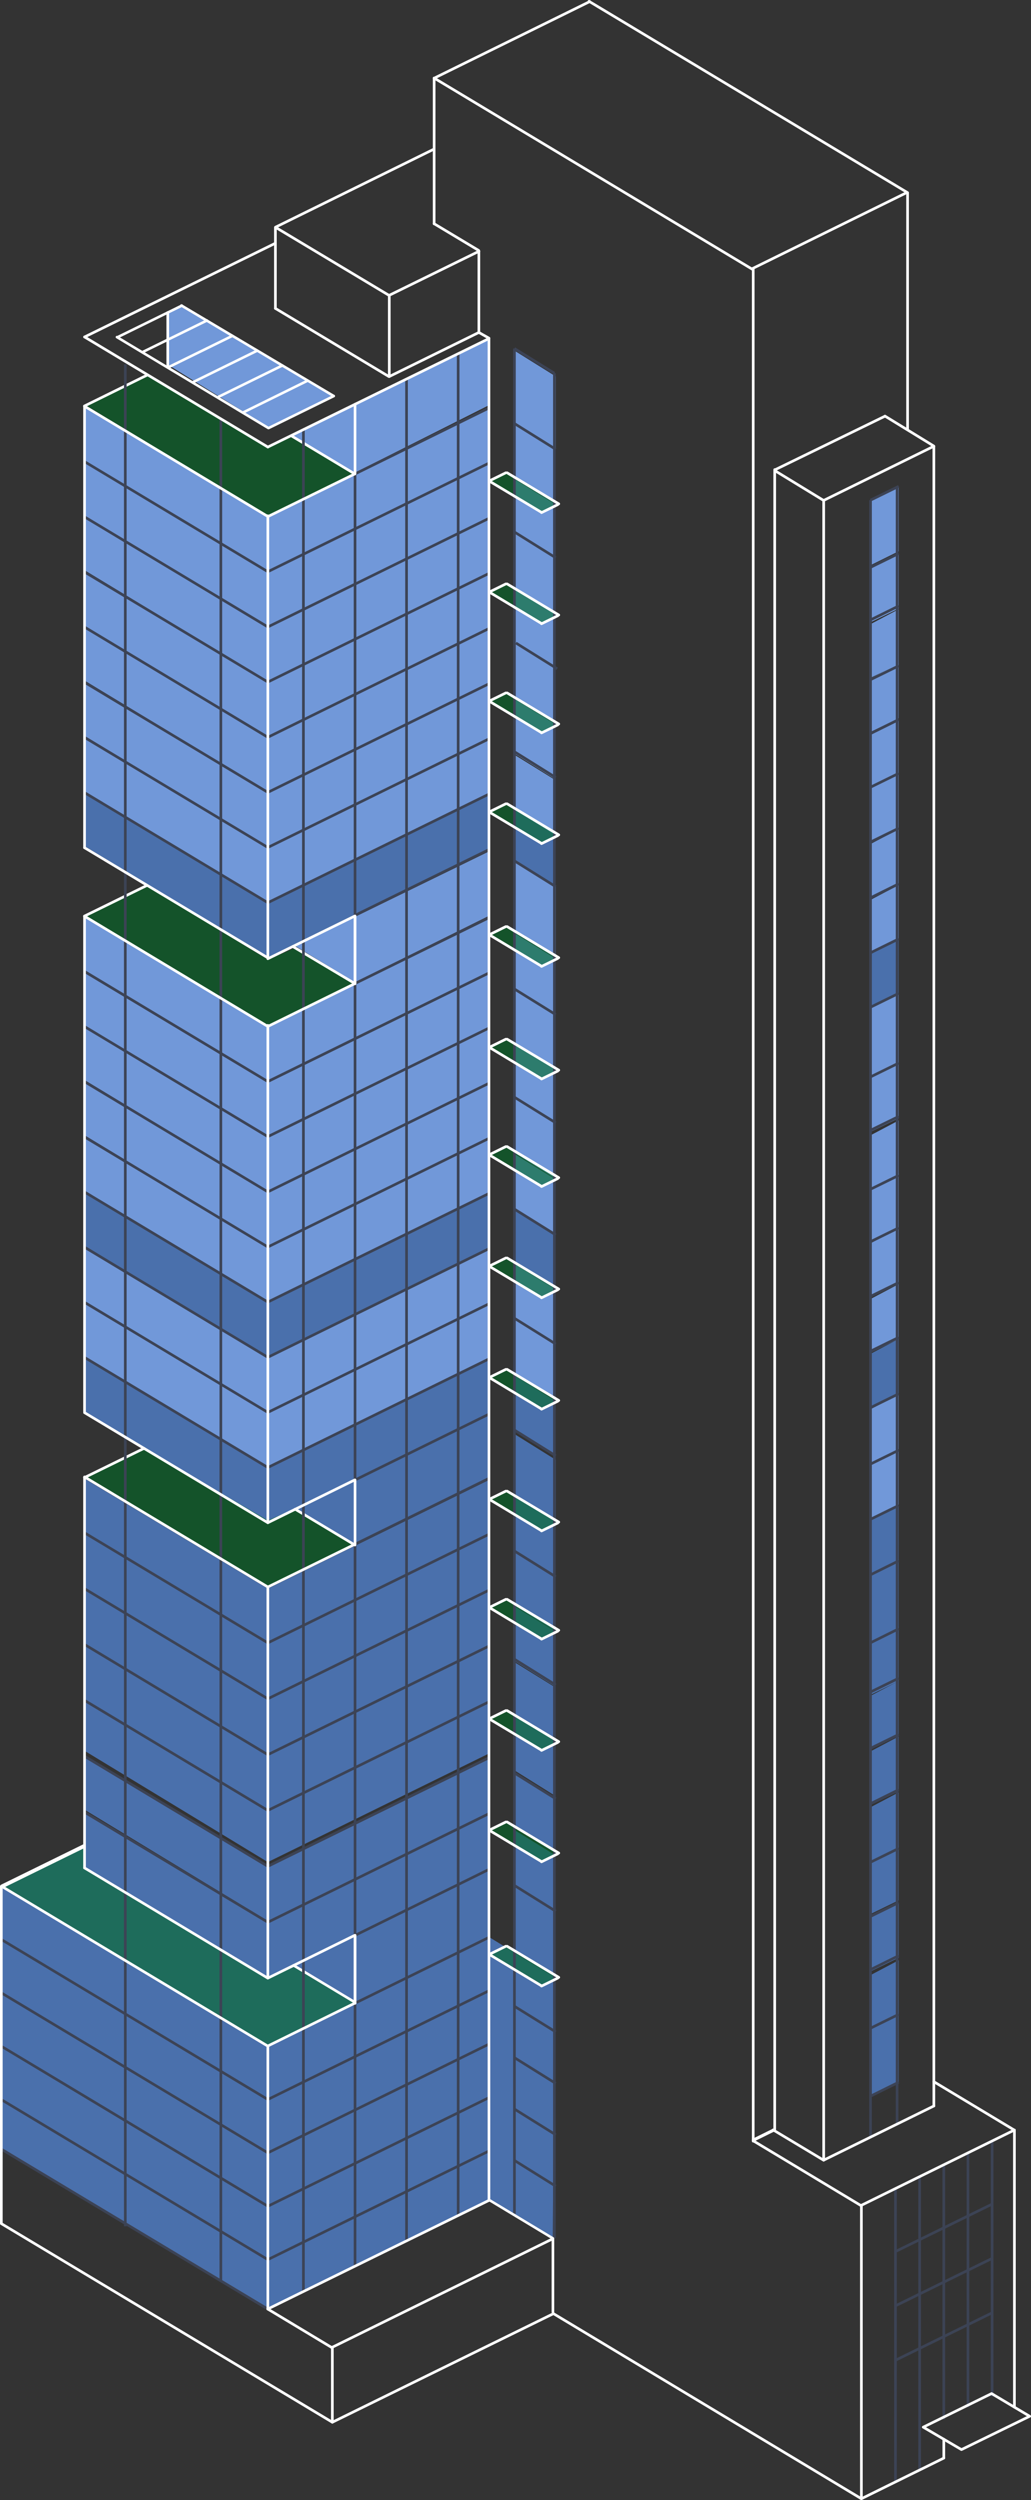 <?xml version="1.0" encoding="utf-8"?>
<!-- Generator: Adobe Illustrator 23.0.6, SVG Export Plug-In . SVG Version: 6.00 Build 0)  -->
<svg version="1.1" id="Axon" xmlns="http://www.w3.org/2000/svg" xmlns:xlink="http://www.w3.org/1999/xlink" x="0px" y="0px"
	 viewBox="0 0 776.8 1883" style="enable-background:new 0 0 776.8 1883;" xml:space="preserve">
<rect x="0" y="0" width="776.8" height="1883" fill="#333333" stroke="none"/>
<style type="text/css">
	.st0{display:none;}
	.st1{display:inline;fill:#FFF;enable-background:new    ;}
	.st2{display:inline;opacity:0.3;}
	.st3{fill:#7198D9;}
	.st4{display:inline;}
	.st5{opacity:1;fill:#4A70AC;enable-background:new    ;}
	.st6{opacity:0.6;fill:#006A26;enable-background:new    ;}
	.st7{fill:none;stroke:#3C4355;stroke-width:2;}
	.st8{fill:none;stroke:#FFFFFF;stroke-width:2;stroke-linecap:round;stroke-linejoin:round;}
	.st9{fill:none;stroke:#FFFFFF;stroke-width:1.9;stroke-linecap:round;stroke-linejoin:round;}
	.st10{fill:none;stroke:#FFFFFF;stroke-width:1.955;stroke-linecap:round;stroke-linejoin:round;}
	.st11{fill:none;stroke:#FFFFFF;stroke-width:1.927;stroke-linecap:round;stroke-linejoin:round;}
	.st12{fill:none;stroke:#FFFFFF;stroke-width:2.347;stroke-linecap:round;stroke-linejoin:round;}
	.st13{fill:none;stroke:#FFFFFF;stroke-width:2.109;stroke-linecap:round;stroke-linejoin:round;}
	.st14{fill:none;stroke:#FFFFFF;stroke-width:2.879;stroke-linecap:round;stroke-linejoin:round;}
	.st15{fill:#7198D9;enable-background:new;}
	.st16{fill:magenta;enable-background:new    ;}
	#Lowrise_Highlight, #Midrise_Highlight, #Highrise_Highlight, #Superfloor_Highlight{opacity: 0; cursor: pointer; transition: .25s opacity ease-in-out;}

</style>
<!-- <g id="_6_highlight">
		<path class="st5" d="M677.1,366.6v48.6l-21.2,10.5V377L677.1,366.6z M136.7,229.3l-10.3,5.3v40l75.8,47.1l49.3-24.1L136.7,229.3z
		 M266.9,356.3l101.5-51.1v-51l-149,73.2L266.9,356.3z M387.6,318.9l31.1,19.4v-54.8l-31.1-19.4V318.9z"/>
</g> -->
<g id="_7_highlight">
	<path class="st5" d="M201.8,1488.8l166.6-81.8v51.9l-166.6,81.8L1,1420.9l62.2-30.4l0.5,16.4L201.8,1488.8z M387.6,1470.2
		l30.1,18.8v-51.4l-30.1-18.6V1470.2z M655.9,1528.4v50.3l21.2-10.3v-51.2L655.9,1528.4z"/>
	<polygon class="st5" points="368.4,1458.9 201.8,1540.4 1.5,1420.9 1.5,1619 201.7,1739.1 369.1,1657.3 416.5,1686.2 417.7,1489.1 
			"/>
</g>
<g id="_8_highlight">
	<path class="st5" d="M201.8,1448.1l166.6-81.8v42l-166.6,81.8l-138.2-83.9l0.1-40.9L201.8,1448.1z M387.6,1419.6l30.1,18.8V1397
		l-30.1-18.6V1419.6z M655.9,1487.7v40.4l21.2-10.3v-41.3L655.9,1487.7z"/>
</g>
<g id="_9_highlight">
	<path class="st5" d="M201.8,1404.8l166.6-81.8v42l-166.6,81.8l-138.2-83.9l0.1-40.9L201.8,1404.8z M387.6,1376.4l30.1,18.8v-41.5
		l-30.1-18.6V1376.4z M655.9,1444.4v40.4l21.2-10.3v-41.3L655.9,1444.4z"/>
</g>

<!-- Lowrise -->
<g id="_8_highlight">
	<path class="st5" d="M201.8,1448.1l166.6-81.8v42l-166.6,81.8l-138.2-83.9l0.1-40.9L201.8,1448.1z M387.6,1419.6l30.1,18.8V1397
		l-30.1-18.6V1419.6z M655.9,1487.7v40.4l21.2-10.3v-41.3L655.9,1487.7z"/>
</g>
<g id="_9_highlight">
	<path class="st5" d="M201.8,1404.8l166.6-81.8v42l-166.6,81.8l-138.2-83.9l0.1-40.9L201.8,1404.8z M387.6,1376.4l30.1,18.8v-41.5
		l-30.1-18.6V1376.4z M655.9,1444.4v40.4l21.2-10.3v-41.3L655.9,1444.4z"/>
</g>

<g id="_10_highlight">
	<path class="st5" d="M201.8,1360.5l166.6-81.8v42l-166.6,81.8l-138.2-83.9l0.1-40.9L201.8,1360.7z M387.6,1333.4l30.1,18.8v-41.5
		l-30.1-18.6V1333.1z M655.9,1401.2v40.4l21.2-10.3v-41.3L655.9,1401.3z"/>
</g>

<g id="_11_highlight">
	<path class="st5" d="M201.8,1321.7l166.6-81.8v42l-166.6,81.8l-138.2-83.9l0.1-40.9L201.8,1321.7z M387.6,1293.2l30.1,18.8v-41.5
		l-30.1-18.6V1293.2z M655.9,1361.2v40.4l21.2-10.3V1350L655.9,1361.2z"/>
</g>
<g id="_12_highlight">
	<path class="st5" d="M201.8,1279.5l166.6-81.8v42l-166.6,81.8l-138.2-83.9l0.1-40.9L201.8,1279.5z M387.6,1251.1l30.1,18.8v-41.5
		l-30.1-18.6V1251.1z M655.9,1319.1v40.4l21.2-10.3v-41.3L655.9,1319.1z"/>
</g>
<g id="_13_highlight">
	<path class="st5" d="M201.8,1237.8l166.6-81.8v42l-166.6,81.8l-138.2-83.9l0.1-40.9L201.8,1237.8z M387.6,1209.3l30.1,18.8v-41.5
		l-30.1-18.6V1209.3z M655.9,1277.3v40.4l21.2-10.3v-41.3L655.9,1277.3z"/>
</g>
<g id="_14_highlight">
	<path class="st5" d="M201.8,1196.5l166.6-81.8v42l-166.6,81.8l-138.2-83.9l0.1-40.9L201.8,1196.5z M387.6,1168.1l30.1,18.8v-41.5
		l-30.1-18.6V1168.1z M655.9,1236.1v40.4l21.2-10.3v-41.3L655.9,1236.1z"/>
</g>
<!-- End Lowrise -->

<!-- Midrise -->
	<g id="_16_highlight_1_">
		<path class="st5" d="M201.8,1105.8l166.6-81.8v42l-166.6,81.8l-138.2-83.9l0.1-40.9L201.8,1105.8z M387.6,1077.3l30.1,18.8v-41.5
			l-30.1-18.6V1077.3z M655.9,1145.3v40.4l21.2-10.3v-41.3L655.9,1145.3z"/>
	</g>
	<g id="_17_highlight_1_">
		<path class="st15" d="M201.8,1063.6l166.6-81.8v42l-166.6,81.8l-138.2-83.9l0.1-40.9L201.8,1063.6z M387.6,1035.1l30.1,18.8v-41.5
			l-30.1-18.6V1035.1z M655.9,1103.1v40.4l21.2-10.3v-41.3L655.9,1103.1z"/>
	</g>
	<g id="_18_highlight_1_">
		<path class="st15" d="M201.8,1021.8L368.4,940v42l-166.6,81.8L63.6,979.9l0.1-40.9L201.8,1021.8z M387.6,993.3l30.1,18.8v-41.5
			L387.6,952V993.3z M655.9,1061.4v40.4l21.2-10.3v-41.3L655.9,1061.4z"/>
	</g>
	<g id="_19_highlight_1_">
		<path class="st5" d="M201.8,980.1l166.6-81.8v42l-166.6,81.8L63.6,938.2l0.1-40.9L201.8,980.1z M387.6,951.7l30.1,18.8V929
			l-30.1-18.6V951.7z M655.9,1019.7v40.4l21.2-10.3v-41.3L655.9,1019.7z"/>
	</g> 
	<g id="_20_highlight_2_">
		<path class="st15" d="M201.8,938.9l166.6-81.8v42l-166.6,81.8L63.6,897l0.1-40.9L201.8,938.9z M387.6,910.4l30.1,18.8v-41.5
			l-30.1-18.6V910.4z M655.9,978.4v40.4l21.2-10.3v-41.3L655.9,978.4z"/>
	</g>
	<g id="_21_highlight_2_">
		<path class="st15" d="M201.8,896.9l166.6-81.8v42l-166.6,81.8L63.6,855l0.1-40.9L201.8,896.9z M387.6,868.4l30.1,18.8v-41.5
			l-30.1-18.6V868.4z M655.9,936.4v40.4l21.2-10.3v-41.3L655.9,936.4z"/>
	</g>
	<g id="_22_highlight_2_">
		<path class="st15" d="M201.8,855.3l166.6-81.8v42l-166.6,81.8L63.6,813.4l0.1-40.9L201.8,855.3z M387.6,826.9l30.1,18.8v-41.5
			l-30.1-18.6V826.9z M655.9,894.9v40.4l21.2-10.3v-41.3L655.9,894.9z"/>
	</g>
	<g id="_23_highlight_2_">
		<path class="st15" d="M201.8,815.6l166.6-81.8v42l-166.6,81.8L63.6,773.7l0.1-40.9L201.8,815.6z M387.6,787.1l30.1,18.8v-41.5
			l-30.1-18.6V787.1z M655.9,855.1v40.4l21.2-10.3v-41.3L655.9,855.1z"/>
	</g>
	<g id="_24_highlight_2_">
		<path class="st15" d="M201.8,772.5l166.6-81.8v42l-166.6,81.8L63.6,730.6l0.1-40.9L201.8,772.5z M387.6,744.1l30.1,18.8v-41.5
			l-30.1-18.6V744.1z M655.9,812.1v40.4l21.2-10.3v-41.3L655.9,812.1z"/>
	</g>
	<!-- <g id="_25_highlight_2_">
		<path class="st1" d="M201.8,721.3l166.6-81.8v51.9l-166.6,81.8l-138.2-84l47.1-22.5L201.8,721.3z M387.6,702.7l30.1,18.8v-51.4
			l-30.1-18.6V702.7z M655.9,760.8v50.3l21.2-10.3v-51.2L655.9,760.8z"/>
	</g> -->

<!-- End Midrise -->

<!-- Highrise -->
<g id="_26_highlight_2_">
		<path class="st5" d="M201.8,679.1l166.6-81.8v42l-166.6,81.8L63.6,637.2l0.1-40.9L201.8,679.1z M387.6,650.7l30.1,18.8V628
			l-30.1-18.6V650.7z M655.9,718.7v40.4l21.2-10.3v-41.3L655.9,718.7z"/>
	</g>
	<g id="_27_highlight_2_">
		<path class="st15" d="M201.8,638.2l166.6-81.8v42l-166.6,81.8L63.6,596.3l0.1-40.9L201.8,638.2z M387.6,609.8l30.1,18.8v-41.5
			l-30.1-18.6V609.8z M655.9,677.8v40.4l21.2-10.3v-41.3L655.9,677.8z"/>
	</g>
	<g id="_28_highlight_2_">
		<path class="st15" d="M201.8,596.1l166.6-81.8v42l-166.6,81.8L63.6,554.2l0.1-40.9L201.8,596.1z M387.6,567.6l30.1,18.8V545
			l-30.1-18.6V567.6z M655.9,635.7v40.4l21.2-10.3v-41.3L655.9,635.7z"/>
	</g>
	<g id="_29_highlight_2_">
		<path class="st15" d="M201.8,554.4l166.6-81.8v42l-166.6,81.8L63.6,512.5l0.1-40.9L201.8,554.4z M387.6,525.9l30.1,18.8v-41.5
			l-30.1-18.6V525.9z M655.9,593.9v40.4l21.2-10.3v-41.3L655.9,593.9z"/>
	</g>
	<g id="_30_highlight_2_">
		<path class="st15" d="M201.8,513.4l166.6-81.8v42l-166.6,81.8L63.6,471.5l0.1-40.9L201.8,513.4z M387.6,485l30.1,18.8v-41.5
			l-30.1-18.6V485z M655.9,553v40.4l21.2-10.3v-41.3L655.9,553z"/>
	</g>
	<g id="_31_highlight_2_">
		<path class="st15" d="M201.8,471.3l166.6-81.8v42l-166.6,81.8L63.6,429.4l0.1-40.9L201.8,471.3z M387.6,442.9l30.1,18.8v-41.5
			l-30.1-18.6V442.9z M655.9,510.9v40.4l21.2-10.3v-41.3L655.9,510.9z"/>
	</g>
	<g id="_32_highlight_2_">
		<path class="st15" d="M201.8,430.6l166.6-81.8v42l-166.6,81.8L63.6,388.7l0.1-40.9L201.8,430.6z M387.6,402.1l30.1,18.8v-41.5
			l-30.1-18.6V402.1z M655.9,470.1v40.4l21.2-10.3v-41.3L655.9,470.1z"/>
	</g>
	<g id="_33_highlight_2_">
		<path class="st15" d="M201.8,388.8L368.4,307v42l-166.6,81.8L63.6,346.9l0.1-40.9L201.8,388.8z M387.6,360.3l30.1,18.8v-41.5
			L387.6,319V360.3z M655.9,428.3v40.4l21.2-10.3v-41.3L655.9,428.3z"/>
	</g>
<!-- End Highrise -->

<!-- Super floors -->
	<path class="st15" d="M677.1,366.6v48.6l-21.2,10.5V377L677.1,366.6z M136.7,229.3l-10.3,5.3v40l75.8,47.1l49.3-24.1L136.7,229.3z
		 M266.9,356.3l101.5-51.1v-51l-149,73.2L266.9,356.3z M387.6,318.9l31.1,19.4v-54.8l-31.1-19.4V318.9z"/>
	<path class="st5" d="M677.1,1174.6v51.7l-21.2,10.5V1185L677.1,1174.6z M267.4,1163.7l101-50.1v-48.5l-146,71.2L267.4,1163.7z
		 M387.6,1125.5l31.1,19.4v-45.4l-31.1-19.4V1125.5z"/>
	<path class="st15" d="M677.1,748.8v52.9l-21.2,10.5v-52.9L677.1,748.8z M267.4,739.9l101-50.1v-48.5l-146,71.2L267.4,739.9z
		 M387.6,702.2l31.1,19.4v-54.2L387.6,648V702.2z"/>

<!-- End Super floors -->


<g id="Superfloor_Highlight">
	<path class="st1" d="M677.1,366.6v48.6l-21.2,10.5V377L677.1,366.6z M136.7,229.3l-10.3,5.3v40l75.8,47.1l49.3-24.1L136.7,229.3z
		 M266.9,356.3l101.5-51.1v-51l-149,73.2L266.9,356.3z M387.6,318.9l31.1,19.4v-54.8l-31.1-19.4V318.9z"/>
	<path class="st1" d="M677.1,1174.6v51.7l-21.2,10.5V1185L677.1,1174.6z M267.4,1163.7l101-50.1v-48.5l-146,71.2L267.4,1163.7z
		 M387.6,1125.5l31.1,19.4v-45.4l-31.1-19.4V1125.5z"/>
	<path class="st1" d="M677.1,748.8v52.9l-21.2,10.5v-52.9L677.1,748.8z M267.4,739.9l101-50.1v-48.5l-146,71.2L267.4,739.9z
		 M387.6,702.2l31.1,19.4v-54.2L387.6,648V702.2z"/>
	<path class="st1" d="M677.1,1516.8v52l-21.2,10.5v-52.1L677.1,1516.8z M267.4,1508.5l101-50.1v-48.5l-146,71.2L267.4,1508.5z
		 M387.6,1464.8l31.1,19.4v-45.4l-31.1-19.4V1464.8z"/>
</g>
<g id="Lowrise_Highlight">
<!-- <g id="_7_highlight">
	<path class="st1" d="M201.8,1488.8l166.6-81.8v51.9l-166.6,81.8L1,1420.9l62.2-30.4l0.5,16.4L201.8,1488.8z M387.6,1470.2
		l30.1,18.8v-51.4l-30.1-18.6V1470.2z M655.9,1528.4v50.3l21.2-10.3v-51.2L655.9,1528.4z"/>
</g> -->
<path class="st1" d="M677.1,1516.8v52l-21.2,10.5v-52.1L677.1,1516.8z M267.4,1508.5l101-50.1v-48.5l-146,71.2L267.4,1508.5z
		 M387.6,1464.8l31.1,19.4v-45.4l-31.1-19.4V1464.8z"/>
<g id="_8_highlight">
	<path class="st1" d="M201.8,1448.1l166.6-81.8v42l-166.6,81.8l-138.2-83.9l0.1-40.9L201.8,1448.1z M387.6,1419.6l30.1,18.8V1397
		l-30.1-18.6V1419.6z M655.9,1487.7v40.4l21.2-10.3v-41.3L655.9,1487.7z"/>
</g>
<g id="_9_highlight">
	<path class="st1" d="M201.8,1404.8l166.6-81.8v42l-166.6,81.8l-138.2-83.9l0.1-40.9L201.8,1404.8z M387.6,1376.4l30.1,18.8v-41.5
		l-30.1-18.6V1376.4z M655.9,1444.4v40.4l21.2-10.3v-41.3L655.9,1444.4z"/>
</g>

<!-- <g id="_10_highlight">
	<path class="st1" d="M201.8,1360.5l166.6-81.8v42l-166.6,81.8l-138.2-83.9l0.1-40.9L201.8,1360.7z M387.6,1333.4l30.1,18.8v-41.5
		l-30.1-18.6V1333.1z M655.9,1401.2v40.4l21.2-10.3v-41.3L655.9,1401.3z"/>
</g>

<g id="_11_highlight">
	<path class="st1" d="M201.8,1321.7l166.6-81.8v42l-166.6,81.8l-138.2-83.9l0.1-40.9L201.8,1321.7z M387.6,1293.2l30.1,18.8v-41.5
		l-30.1-18.6V1293.2z M655.9,1361.2v40.4l21.2-10.3V1350L655.9,1361.2z"/>
</g>
<g id="_12_highlight">
	<path class="st1" d="M201.8,1279.5l166.6-81.8v42l-166.6,81.8l-138.2-83.9l0.1-40.9L201.8,1279.5z M387.6,1251.1l30.1,18.8v-41.5
		l-30.1-18.6V1251.1z M655.9,1319.1v40.4l21.2-10.3v-41.3L655.9,1319.1z"/>
</g>
<g id="_13_highlight">
	<path class="st1" d="M201.8,1237.8l166.6-81.8v42l-166.6,81.8l-138.2-83.9l0.1-40.9L201.8,1237.8z M387.6,1209.3l30.1,18.8v-41.5
		l-30.1-18.6V1209.3z M655.9,1277.3v40.4l21.2-10.3v-41.3L655.9,1277.3z"/>
</g>
<g id="_14_highlight">
	<path class="st1" d="M201.8,1196.5l166.6-81.8v42l-166.6,81.8l-138.2-83.9l0.1-40.9L201.8,1196.5z M387.6,1168.1l30.1,18.8v-41.5
		l-30.1-18.6V1168.1z M655.9,1236.1v40.4l21.2-10.3v-41.3L655.9,1236.1z"/>
</g> -->
	<!-- <g id="_15_highlight_1_">
		<path class="st5" d="M201.8,1146.4l166.6-81.8v51.9l-166.6,81.8l-138.2-83.9l47.1-22.5L201.8,1146.4z M387.6,1127.8l30.1,18.8
			v-51.4l-30.1-18.6V1127.8z M655.9,1186v50.3l21.2-10.3v-51.2L655.9,1186z"/>
	</g>
-->
</g>
<g id="Midrise_Highlight">
	<!-- <g id="_16_highlight_1_">
		<path class="st1" d="M201.8,1105.8l166.6-81.8v42l-166.6,81.8l-138.2-83.9l0.1-40.9L201.8,1105.8z M387.6,1077.3l30.1,18.8v-41.5
			l-30.1-18.6V1077.3z M655.9,1145.3v40.4l21.2-10.3v-41.3L655.9,1145.3z"/>
	</g>
	<g id="_17_highlight_1_">
		<path class="st1" d="M201.8,1063.6l166.6-81.8v42l-166.6,81.8l-138.2-83.9l0.1-40.9L201.8,1063.6z M387.6,1035.1l30.1,18.8v-41.5
			l-30.1-18.6V1035.1z M655.9,1103.1v40.4l21.2-10.3v-41.3L655.9,1103.1z"/>
	</g> -->
	<!-- <g id="_18_highlight_1_">
		<path class="st1" d="M201.8,1021.8L368.4,940v42l-166.6,81.8L63.6,979.9l0.1-40.9L201.8,1021.8z M387.6,993.3l30.1,18.8v-41.5
			L387.6,952V993.3z M655.9,1061.4v40.4l21.2-10.3v-41.3L655.9,1061.4z"/>
	</g>
	<g id="_19_highlight_1_">
		<path class="st1" d="M201.8,980.1l166.6-81.8v42l-166.6,81.8L63.6,938.2l0.1-40.9L201.8,980.1z M387.6,951.7l30.1,18.8V929
			l-30.1-18.6V951.7z M655.9,1019.7v40.4l21.2-10.3v-41.3L655.9,1019.7z"/>
	</g>  -->
	<!-- <path class="st1" d="M677.1,1174.6v51.7l-21.2,10.5V1185L677.1,1174.6z M267.4,1163.7l101-50.1v-48.5l-146,71.2L267.4,1163.7z
		 M387.6,1125.5l31.1,19.4v-45.4l-31.1-19.4V1125.5z"/> -->
	<path class="st1" d="M677.1,748.8v52.9l-21.2,10.5v-52.9L677.1,748.8z M267.4,739.9l101-50.1v-48.5l-146,71.2L267.4,739.9z
		 M387.6,702.2l31.1,19.4v-54.2L387.6,648V702.2z"/>	
		 
	<g id="_20_highlight_2_">
		<path class="st1" d="M201.8,938.9l166.6-81.8v42l-166.6,81.8L63.6,897l0.1-40.9L201.8,938.9z M387.6,910.4l30.1,18.8v-41.5
			l-30.1-18.6V910.4z M655.9,978.4v40.4l21.2-10.3v-41.3L655.9,978.4z"/>
	</g>
	<g id="_21_highlight_2_">
		<path class="st1" d="M201.8,896.9l166.6-81.8v42l-166.6,81.8L63.6,855l0.1-40.9L201.8,896.9z M387.6,868.4l30.1,18.8v-41.5
			l-30.1-18.6V868.4z M655.9,936.4v40.4l21.2-10.3v-41.3L655.9,936.4z"/>
	</g>
	<g id="_22_highlight_2_">
		<path class="st1" d="M201.8,855.3l166.6-81.8v42l-166.6,81.8L63.6,813.4l0.1-40.9L201.8,855.3z M387.6,826.9l30.1,18.8v-41.5
			l-30.1-18.6V826.9z M655.9,894.9v40.4l21.2-10.3v-41.3L655.9,894.9z"/>
	</g>
	<g id="_23_highlight_2_">
		<path class="st1" d="M201.8,815.6l166.6-81.8v42l-166.6,81.8L63.6,773.7l0.1-40.9L201.8,815.6z M387.6,787.1l30.1,18.8v-41.5
			l-30.1-18.6V787.1z M655.9,855.1v40.4l21.2-10.3v-41.3L655.9,855.1z"/>
	</g>
	<g id="_24_highlight_2_">
		<path class="st1" d="M201.8,772.5l166.6-81.8v42l-166.6,81.8L63.6,730.6l0.1-40.9L201.8,772.5z M387.6,744.1l30.1,18.8v-41.5
			l-30.1-18.6V744.1z M655.9,812.1v40.4l21.2-10.3v-41.3L655.9,812.1z"/>
	</g>
	<g id="_26_highlight_2_">
		<path class="st1" d="M201.8,679.1l166.6-81.8v42l-166.6,81.8L63.6,637.2l0.1-40.9L201.8,679.1z M387.6,650.7l30.1,18.8V628
			l-30.1-18.6V650.7z M655.9,718.7v40.4l21.2-10.3v-41.3L655.9,718.7z"/>
	</g>
	<!-- <g id="_25_highlight_2_">
		<path class="st1" d="M201.8,721.3l166.6-81.8v51.9l-166.6,81.8l-138.2-84l47.1-22.5L201.8,721.3z M387.6,702.7l30.1,18.8v-51.4
			l-30.1-18.6V702.7z M655.9,760.8v50.3l21.2-10.3v-51.2L655.9,760.8z"/>
	</g> -->
</g>
<g id="Highrise_Highlight">
		<path class="st1" d="M677.1,366.6v48.6l-21.2,10.5V377L677.1,366.6z M136.7,229.3l-10.3,5.3v40l75.8,47.1l49.3-24.1L136.7,229.3z
		 M266.9,356.3l101.5-51.1v-51l-149,73.2L266.9,356.3z M387.6,318.9l31.1,19.4v-54.8l-31.1-19.4V318.9z"/>
	<g id="_27_highlight_2_">
		<path class="st1" d="M201.8,638.2l166.6-81.8v42l-166.6,81.8L63.6,596.3l0.1-40.9L201.8,638.2z M387.6,609.8l30.1,18.8v-41.5
			l-30.1-18.6V609.8z M655.9,677.8v40.4l21.2-10.3v-41.3L655.9,677.8z"/>
	</g>
	<g id="_28_highlight_2_">
		<path class="st1" d="M201.8,596.1l166.6-81.8v42l-166.6,81.8L63.6,554.2l0.1-40.9L201.8,596.1z M387.6,567.6l30.1,18.8V545
			l-30.1-18.6V567.6z M655.9,635.7v40.4l21.2-10.3v-41.3L655.9,635.7z"/>
	</g>
	<g id="_29_highlight_2_">
		<path class="st1" d="M201.8,554.4l166.6-81.8v42l-166.6,81.8L63.6,512.5l0.1-40.9L201.8,554.4z M387.6,525.9l30.1,18.8v-41.5
			l-30.1-18.6V525.9z M655.9,593.9v40.4l21.2-10.3v-41.3L655.9,593.9z"/>
	</g>
	<g id="_30_highlight_2_">
		<path class="st1" d="M201.8,513.4l166.6-81.8v42l-166.6,81.8L63.6,471.5l0.1-40.9L201.8,513.4z M387.6,485l30.1,18.8v-41.5
			l-30.1-18.6V485z M655.9,553v40.4l21.2-10.3v-41.3L655.9,553z"/>
	</g>
	<g id="_31_highlight_2_">
		<path class="st1" d="M201.8,471.3l166.6-81.8v42l-166.6,81.8L63.6,429.4l0.1-40.9L201.8,471.3z M387.6,442.9l30.1,18.8v-41.5
			l-30.1-18.6V442.9z M655.9,510.9v40.4l21.2-10.3v-41.3L655.9,510.9z"/>
	</g>
	<g id="_32_highlight_2_">
		<path class="st1" d="M201.8,430.6l166.6-81.8v42l-166.6,81.8L63.6,388.7l0.1-40.9L201.8,430.6z M387.6,402.1l30.1,18.8v-41.5
			l-30.1-18.6V402.1z M655.9,470.1v40.4l21.2-10.3v-41.3L655.9,470.1z"/>
	</g>
	<g id="_33_highlight_2_">
		<path class="st1" d="M201.8,388.8L368.4,307v42l-166.6,81.8L63.6,346.9l0.1-40.9L201.8,388.8z M387.6,360.3l30.1,18.8v-41.5
			L387.6,319V360.3z M655.9,428.3v40.4l21.2-10.3v-41.3L655.9,428.3z"/>
	</g>
	<!-- <g id="_34_highlight_2_">
		<path class="st1" d="M126.9,276.8l-0.5-41.2l10.3-5.3l114.8,68.3l-48.9,24L126.9,276.8z M110.7,282.8l-47.1,22.9l138.2,83.9
			l166.6-81.8v-52.7L201.8,337L110.7,282.8z M387.6,319.2l30.1,18.8v-56.9l-30.1-18.6V319.2z M655.9,377.2v50.5l21.2-10.3V366
			L655.9,377.2z"/>
	</g> -->
</g>
<g id="Terraces">
	<path class="st6" d="M201.8,1540.4l65.7-32.3l-45-27l-20.7,8.8L63.7,1407l-0.1-16.7l-62,30.7L201.8,1540.4z"/>
	<polygon class="st6" points="108.5,1090.9 201.8,1145.1 222.4,1136.3 267.4,1163.3 201.8,1195.6 63.6,1112.6 	"/>
	<polygon class="st6" points="110.7,667.2 201.8,722.8 222.4,714 267.4,741.1 201.8,773.3 63.6,690.3 	"/>
	<polygon class="st6" points="112.8,282.6 200.8,336.4 221.6,328.7 266.9,356.3 201.8,389.1 64.7,305.2 	"/>
	<polygon class="st6" points="381.1,439.8 421,463.2 408,469.8 368.9,446.1 	"/>
	<polygon class="st6" points="381.1,521.9 421,545.3 408,552 368.9,528.2 	"/>
	<polygon class="st6" points="381.1,605.4 421,628.8 408,635.4 368.9,611.7 	"/>
	<polygon class="st6" points="381.1,697.9 421,721.3 408,727.9 368.9,704.2 	"/>
	<polygon class="st6" points="381.1,782.7 421,806 408,812.7 368.9,789 	"/>
	<polygon class="st6" points="381.1,863.6 421,887 408,893.7 368.9,869.9 	"/>
	<polygon class="st6" points="381.1,947.5 421,970.9 408,977.5 368.9,953.8 	"/>
	<polygon class="st6" points="381.1,1031.2 421,1054.5 408,1061.2 368.9,1037.5 	"/>
	<polygon class="st6" points="381.1,356.1 421,379.5 408,386.1 368.9,362.4 	"/>
	<polygon class="st6" points="381.1,1122.8 421,1146.2 408,1152.8 368.9,1129.1 	"/>
	<polygon class="st6" points="381.1,1204.6 421,1227.9 408,1234.6 368.9,1210.8 	"/>
	<polygon class="st6" points="381.1,1288.4 421,1311.8 408,1318.4 368.9,1294.7 	"/>
	<polygon class="st6" points="381.1,1372.3 421,1395.7 408,1402.3 368.9,1378.6 	"/>
	<polygon class="st6" points="381.1,1465.7 421,1489 408,1495.7 368.9,1471.9 	"/>
</g>
<g id="Axon-2">
	<line class="st7" x1="368.4" y1="307.3" x2="267.4" y2="357"/>
	<line class="st7" x1="267.5" y1="1508.8" x2="267.5" y2="1706.6"/>
	<line class="st7" x1="267.5" y1="1163.7" x2="267.5" y2="1457.7"/>
	<line class="st7" x1="267.5" y1="740.8" x2="267.5" y2="1114.7"/>
	<line class="st7" x1="267.5" y1="357.4" x2="267.5" y2="690"/>
	<line class="st7" x1="368.4" y1="639.9" x2="267.1" y2="689.6"/>
	<line class="st7" x1="368.4" y1="691.2" x2="267.4" y2="740.8"/>
	<line class="st7" x1="368.4" y1="1113.5" x2="267.9" y2="1162.9"/>
	<line class="st7" x1="368.4" y1="1459.2" x2="268.5" y2="1508.3"/>
	<line class="st7" x1="1.5" y1="1619" x2="200.7" y2="1738.5"/>
	<line class="st7" x1="747.5" y1="1660.1" x2="674.7" y2="1695.8"/>
	<line class="st7" x1="747.5" y1="1701" x2="674.7" y2="1736.7"/>
	<line class="st7" x1="747.5" y1="1742" x2="674.7" y2="1777.7"/>
	<line class="st7" x1="674.7" y1="1648.5" x2="674.7" y2="1869.6"/>
	<line class="st7" x1="692.9" y1="1639.7" x2="692.9" y2="1860.7"/>
	<line class="st7" x1="711.1" y1="1630.9" x2="711.1" y2="1822.2"/>
	<line class="st7" x1="729.3" y1="1621.9" x2="729.3" y2="1813"/>
	<line class="st7" x1="747.5" y1="1613" x2="747.5" y2="1805"/>
	<line class="st7" x1="417.7" y1="281.1" x2="417.7" y2="1685.8"/>
	<line class="st7" x1="675.9" y1="366.9" x2="675.9" y2="1599.7"/>
	<line class="st7" x1="655.9" y1="376.7" x2="655.9" y2="1609.1"/>
	<line class="st7" x1="387.6" y1="262.5" x2="387.6" y2="1667.4"/>
	<line class="st8" x1="1.5" y1="1675.1" x2="250.4" y2="1824.4"/>
	<line class="st8" x1="417" y1="1742.6" x2="649" y2="1882"/>
	<line class="st8" x1="567.5" y1="1612.4" x2="649" y2="1661.4"/>
	<line class="st9" x1="369.1" y1="1657.3" x2="416.4" y2="1685.8"/>
	<line class="st8" x1="703.6" y1="1567.9" x2="764.3" y2="1604.4"/>
	<line class="st8" x1="582.5" y1="1604.2" x2="620.5" y2="1627"/>
	<line class="st8" x1="201.7" y1="1739.1" x2="250.4" y2="1768.4"/>
	<line class="st7" x1="1.5" y1="1581.7" x2="201.8" y2="1701.9"/>
	<line class="st7" x1="1.5" y1="1541.5" x2="201.8" y2="1661.7"/>
	<line class="st7" x1="1.5" y1="1501.3" x2="201.8" y2="1621.5"/>
	<line class="st7" x1="1.5" y1="1461.1" x2="201.8" y2="1581.3"/>
	<line class="st7" x1="63.7" y1="1364.9" x2="201.8" y2="1447.8"/>
	<line class="st7" x1="63.7" y1="1322.8" x2="201.8" y2="1405.7"/>
	<line class="st7" x1="63.7" y1="1280.7" x2="201.8" y2="1363.6"/>
	<line class="st7" x1="63.7" y1="1238.6" x2="201.8" y2="1321.6"/>
	<line class="st7" x1="63.7" y1="1196.6" x2="201.8" y2="1279.5"/>
	<line class="st7" x1="63.7" y1="1154.5" x2="201.8" y2="1237.4"/>
	<line class="st7" x1="63.7" y1="1022.4" x2="201.8" y2="1105.3"/>
	<line class="st7" x1="63.7" y1="980.9" x2="201.8" y2="1063.8"/>
	<line class="st7" x1="63.7" y1="939.4" x2="201.8" y2="1022.3"/>
	<line class="st7" x1="63.7" y1="897.8" x2="201.8" y2="980.7"/>
	<line class="st7" x1="63.7" y1="856.3" x2="201.8" y2="939.2"/>
	<line class="st7" x1="63.7" y1="814.7" x2="201.8" y2="897.7"/>
	<line class="st7" x1="63.7" y1="773.2" x2="201.8" y2="856.1"/>
	<line class="st7" x1="387.6" y1="992.9" x2="418.7" y2="1012.3"/>
	<line class="st7" x1="387.6" y1="910.7" x2="418.7" y2="930.1"/>
	<line class="st7" x1="387.6" y1="826.4" x2="418.7" y2="845.7"/>
	<line class="st7" x1="387.6" y1="744.9" x2="418.7" y2="764.2"/>
	<line class="st7" x1="387.6" y1="648.4" x2="418.7" y2="667.8"/>
	<line class="st7" x1="387.6" y1="566.2" x2="418.7" y2="585.6"/>
	<line class="st7" x1="388.7" y1="484.3" x2="419.8" y2="503.7"/>
	<line class="st7" x1="387.6" y1="400.7" x2="418.7" y2="420.1"/>
	<line class="st7" x1="387.6" y1="319" x2="418.7" y2="338.4"/>
	<line class="st7" x1="387.6" y1="1077.1" x2="418.7" y2="1096.5"/>
	<line class="st7" x1="387.6" y1="1168.2" x2="418.7" y2="1187.6"/>
	<line class="st7" x1="387.6" y1="1249.7" x2="418.7" y2="1269.1"/>
	<line class="st7" x1="387.6" y1="1335.4" x2="418.7" y2="1354.8"/>
	<line class="st7" x1="387.6" y1="1420.1" x2="418.7" y2="1439.5"/>
	<line class="st7" x1="387.6" y1="1511.1" x2="418.7" y2="1530.4"/>
	<line class="st7" x1="387.6" y1="1549.8" x2="418.7" y2="1569.2"/>
	<line class="st7" x1="387.6" y1="1588.5" x2="418.7" y2="1607.9"/>
	<line class="st7" x1="387.6" y1="1627.2" x2="418.7" y2="1646.6"/>
	<line class="st7" x1="63.7" y1="731.7" x2="201.8" y2="814.6"/>
	<line class="st8" x1="220.6" y1="712.9" x2="267.4" y2="740.8"/>
	<line class="st7" x1="63.7" y1="597" x2="201.8" y2="679.9"/>
	<line class="st7" x1="63.7" y1="555.4" x2="201.8" y2="638.3"/>
	<line class="st7" x1="63.7" y1="513.9" x2="201.8" y2="596.8"/>
	<line class="st7" x1="63.7" y1="472.3" x2="201.8" y2="555.3"/>
	<line class="st7" x1="63.7" y1="430.8" x2="201.8" y2="513.7"/>
	<line class="st7" x1="63.7" y1="389.3" x2="201.8" y2="472.2"/>
	<line class="st7" x1="63.7" y1="347.7" x2="201.8" y2="430.6"/>
	<line class="st7" x1="387.6" y1="262.5" x2="417.7" y2="281.1"/>
	<line class="st8" x1="208.4" y1="171.7" x2="293" y2="222.4"/>
	<line class="st7" x1="368.4" y1="1620.1" x2="201.8" y2="1701.9"/>
	<line class="st7" x1="368.4" y1="1579.9" x2="201.8" y2="1661.7"/>
	<line class="st7" x1="368.4" y1="1539.6" x2="201.8" y2="1621.5"/>
	<line class="st7" x1="368.4" y1="1499.4" x2="201.8" y2="1581.3"/>
	<line class="st7" x1="368.4" y1="1408" x2="267.5" y2="1457.7"/>
	<line class="st7" x1="368.4" y1="1366" x2="201.8" y2="1447.8"/>
	<line class="st7" x1="368.4" y1="1323.9" x2="201.8" y2="1405.7"/>
	<line class="st7" x1="368.4" y1="1281.8" x2="201.8" y2="1363.6"/>
	<line class="st7" x1="368.4" y1="1239.8" x2="201.8" y2="1321.6"/>
	<line class="st7" x1="368.4" y1="1197.7" x2="201.8" y2="1279.5"/>
	<line class="st7" x1="368.4" y1="1155.6" x2="201.8" y2="1237.4"/>
	<line class="st7" x1="368.4" y1="1065.1" x2="267.5" y2="1114.7"/>
	<line class="st7" x1="368.4" y1="1023.5" x2="201.8" y2="1105.3"/>
	<line class="st7" x1="368.4" y1="982" x2="201.8" y2="1063.8"/>
	<line class="st7" x1="368.4" y1="940.5" x2="201.8" y2="1022.3"/>
	<line class="st7" x1="368.4" y1="898.9" x2="201.8" y2="980.7"/>
	<line class="st7" x1="368.4" y1="857.4" x2="201.8" y2="939.2"/>
	<line class="st7" x1="368.4" y1="815.9" x2="201.8" y2="897.7"/>
	<line class="st7" x1="368.4" y1="774.3" x2="201.8" y2="856.1"/>
	<line class="st7" x1="368.4" y1="732.8" x2="201.8" y2="814.6"/>
	<line class="st8" x1="110.7" y1="666.9" x2="63.6" y2="690"/>
	<line class="st8" x1="220.1" y1="328.6" x2="267.4" y2="357"/>
	<line class="st8" x1="110.7" y1="282.6" x2="63.6" y2="305.8"/>
	<line class="st8" x1="222.4" y1="1136.7" x2="267.4" y2="1163.7"/>
	<line class="st8" x1="108.5" y1="1090.9" x2="63.6" y2="1112.9"/>
	<line class="st10" x1="221.2" y1="1480.3" x2="267.4" y2="1508.1"/>
	<line class="st7" x1="368.4" y1="598.1" x2="201.8" y2="679.9"/>
	<line class="st7" x1="368.4" y1="556.5" x2="201.8" y2="638.3"/>
	<line class="st7" x1="368.4" y1="515" x2="201.8" y2="596.8"/>
	<line class="st7" x1="368.4" y1="473.4" x2="201.8" y2="555.3"/>
	<line class="st7" x1="368.4" y1="431.9" x2="201.8" y2="513.7"/>
	<line class="st7" x1="677.1" y1="366.3" x2="655.9" y2="376.7"/>
	<line class="st7" x1="677.1" y1="416.9" x2="655.9" y2="427.3"/>
	<line class="st7" x1="677.1" y1="456.4" x2="655.9" y2="466.9"/>
	<line class="st7" x1="677.1" y1="501.5" x2="655.9" y2="511.9"/>
	<line class="st7" x1="677.1" y1="542" x2="655.9" y2="552.5"/>
	<line class="st7" x1="677.1" y1="582.5" x2="655.9" y2="592.9"/>
	<line class="st7" x1="677.1" y1="623.8" x2="655.9" y2="634.2"/>
	<line class="st7" x1="677.1" y1="665.7" x2="655.9" y2="676.2"/>
	<line class="st7" x1="677.1" y1="707.2" x2="655.9" y2="717.6"/>
	<line class="st7" x1="677.1" y1="748.2" x2="655.9" y2="758.6"/>
	<line class="st7" x1="677.1" y1="800.7" x2="655.9" y2="811.1"/>
	<line class="st7" x1="677.1" y1="840.9" x2="655.9" y2="851.3"/>
	<line class="st7" x1="677.1" y1="885.3" x2="655.9" y2="895.7"/>
	<line class="st7" x1="677.1" y1="924.8" x2="655.9" y2="935.2"/>
	<line class="st7" x1="677.1" y1="966" x2="655.9" y2="976.4"/>
	<line class="st7" x1="677.1" y1="1007.3" x2="655.9" y2="1017.7"/>
	<line class="st7" x1="677.1" y1="1049.8" x2="655.9" y2="1060.2"/>
	<line class="st7" x1="677.1" y1="1092.3" x2="655.9" y2="1102.7"/>
	<line class="st7" x1="677.1" y1="1133.9" x2="655.9" y2="1144.3"/>
	<line class="st7" x1="677.1" y1="1175.6" x2="655.9" y2="1186.1"/>
	<line class="st7" x1="677.1" y1="1226.8" x2="655.9" y2="1237.3"/>
	<line class="st7" x1="677.1" y1="1264" x2="655.9" y2="1274.4"/>
	<line class="st7" x1="677.1" y1="1306.4" x2="655.9" y2="1316.8"/>
	<line class="st7" x1="677.1" y1="1348" x2="655.9" y2="1358.5"/>
	<line class="st7" x1="677.1" y1="1392.2" x2="655.9" y2="1402.6"/>
	<line class="st7" x1="677.1" y1="1433" x2="655.9" y2="1443.4"/>
	<line class="st7" x1="677.1" y1="1473" x2="655.9" y2="1483.5"/>
	<line class="st7" x1="677.1" y1="1517.2" x2="655.9" y2="1527.6"/>
	<line class="st7" x1="677.1" y1="1568.3" x2="655.9" y2="1578.8"/>
	<line class="st7" x1="368.4" y1="390.4" x2="201.8" y2="472.2"/>
	<line class="st7" x1="368.4" y1="348.8" x2="201.8" y2="430.6"/>
	<line class="st8" x1="207.5" y1="183.2" x2="63.7" y2="253.8"/>
	<line class="st8" x1="326.4" y1="112.6" x2="207.8" y2="171"/>
	<line class="st8" x1="416.5" y1="1686.2" x2="250.4" y2="1767.9"/>
	<line class="st8" x1="764.3" y1="1604.3" x2="649" y2="1661"/>
	<polygon class="st8" points="724.4,1845 775.8,1819.9 747.1,1802.8 695.6,1828.1 	"/>
	<line class="st8" x1="703.6" y1="1586.2" x2="620.6" y2="1627"/>
	<line class="st8" x1="584" y1="354.6" x2="620.5" y2="376.9"/>
	<line class="st8" x1="327.1" y1="168.5" x2="360.6" y2="188.6"/>
	<line class="st8" x1="666.8" y1="313.4" x2="703.3" y2="335.8"/>
	<line class="st8" x1="703.6" y1="336.1" x2="620.6" y2="376.9"/>
	<line class="st8" x1="666.7" y1="313.5" x2="584" y2="353.8"/>
	<line class="st8" x1="360.8" y1="189.3" x2="293.3" y2="222.4"/>
	<line class="st8" x1="207.5" y1="232.3" x2="293" y2="283.6"/>
	<line class="st11" x1="251.5" y1="298.3" x2="202.6" y2="322.3"/>
	<line class="st11" x1="137" y1="230.2" x2="89.1" y2="253.7"/>
	<line class="st11" x1="155.9" y1="241.4" x2="108" y2="264.9"/>
	<line class="st11" x1="174.8" y1="253.1" x2="126.9" y2="276.6"/>
	<line class="st11" x1="193.8" y1="264.1" x2="145.9" y2="287.6"/>
	<line class="st11" x1="212.7" y1="275.3" x2="164.8" y2="298.8"/>
	<line class="st11" x1="231.6" y1="286.8" x2="183.7" y2="310.4"/>
	<line class="st11" x1="88.1" y1="253.9" x2="202.2" y2="322.4"/>
	<line class="st11" x1="136.7" y1="230.1" x2="251.3" y2="298.2"/>
	<line class="st8" x1="360.8" y1="250.4" x2="368.4" y2="254.7"/>
	<line class="st8" x1="360.8" y1="250.4" x2="293.3" y2="283.6"/>
	<line class="st8" x1="682.1" y1="145.6" x2="566.7" y2="202.4"/>
	<line class="st8" x1="444.3" y1="1.2" x2="327.9" y2="58.5"/>
	<line class="st12" x1="582.2" y1="1604.7" x2="567.6" y2="1611.9"/>
	<line class="st8" x1="711.1" y1="1851.4" x2="649" y2="1882"/>
	<line class="st8" x1="417" y1="1742.6" x2="250.4" y2="1824.4"/>
	<line class="st8" x1="327.1" y1="58.8" x2="567" y2="202.9"/>
	<line class="st8" x1="443.8" y1="1" x2="683.8" y2="145.1"/>
	<line class="st8" x1="683.8" y1="145.6" x2="683.8" y2="323.4"/>
	<line class="st8" x1="327.1" y1="58.8" x2="327.1" y2="168.6"/>
	<line class="st8" x1="360.8" y1="189" x2="360.8" y2="250.4"/>
	<line class="st8" x1="293.3" y1="222.4" x2="293.3" y2="283.6"/>
	<line class="st8" x1="207.5" y1="171.2" x2="207.5" y2="232.3"/>
	<line class="st8" x1="63.7" y1="306" x2="63.7" y2="638.5"/>
	<line class="st8" x1="201.8" y1="388.5" x2="201.8" y2="720.3"/>
	<line class="st8" x1="63.7" y1="690.5" x2="63.7" y2="1063.2"/>
	<line class="st8" x1="201.8" y1="772.3" x2="201.8" y2="1145"/>
	<line class="st8" x1="63.7" y1="1113.6" x2="63.7" y2="1406.9"/>
	<line class="st8" x1="201.8" y1="1195.4" x2="201.8" y2="1489.8"/>
	<line class="st8" x1="201.8" y1="1541.1" x2="201.8" y2="1739.1"/>
	<line class="st8" x1="250.4" y1="1767.9" x2="250.4" y2="1824"/>
	<line class="st8" x1="649" y1="1661.7" x2="649" y2="1881.7"/>
	<line class="st8" x1="764.3" y1="1604.6" x2="764.3" y2="1813"/>
	<line class="st8" x1="416.6" y1="1686.1" x2="416.6" y2="1741.5"/>
	<line class="st8" x1="1" y1="1420.9" x2="1" y2="1674.8"/>
	<line class="st8" x1="368.4" y1="254.9" x2="368.4" y2="1657.3"/>
	<line class="st7" x1="166.4" y1="316.1" x2="166.4" y2="1718.5"/>
	<line class="st7" x1="94.4" y1="274.4" x2="94.4" y2="1676.8"/>
	<line class="st7" x1="306.3" y1="284.9" x2="306.3" y2="1687.3"/>
	<line class="st7" x1="345.2" y1="266.5" x2="345.2" y2="1668.9"/>
	<line class="st8" x1="567.5" y1="202.9" x2="567.5" y2="1612.7"/>
	<line class="st8" x1="620.6" y1="376.9" x2="620.6" y2="1627"/>
	<line class="st8" x1="583.7" y1="353.7" x2="583.7" y2="1603.9"/>
	<line class="st8" x1="703.6" y1="336.1" x2="703.6" y2="1586.2"/>
	<line class="st8" x1="267.5" y1="1114.7" x2="267.5" y2="1163.2"/>
	<line class="st13" x1="267.5" y1="1457.7" x2="267.5" y2="1508.8"/>
	<line class="st8" x1="267.5" y1="690" x2="267.5" y2="740.9"/>
	<line class="st8" x1="368.9" y1="446.1" x2="407.8" y2="469.5"/>
	<line class="st8" x1="382.1" y1="439.8" x2="421" y2="463.2"/>
	<line class="st8" x1="420.2" y1="463.8" x2="408" y2="469.8"/>
	<line class="st8" x1="381.1" y1="439.8" x2="368.9" y2="445.8"/>
	<line class="st8" x1="368.9" y1="528.3" x2="407.8" y2="551.7"/>
	<line class="st8" x1="382.1" y1="521.9" x2="421" y2="545.3"/>
	<line class="st8" x1="420.2" y1="546" x2="408" y2="552"/>
	<line class="st8" x1="381.1" y1="521.9" x2="368.9" y2="527.9"/>
	<line class="st8" x1="368.9" y1="611.8" x2="407.8" y2="635.1"/>
	<line class="st8" x1="382.1" y1="605.4" x2="421" y2="628.8"/>
	<line class="st8" x1="420.2" y1="629.4" x2="408" y2="635.4"/>
	<line class="st8" x1="381.1" y1="605.4" x2="368.9" y2="611.4"/>
	<line class="st8" x1="368.9" y1="704.2" x2="407.8" y2="727.6"/>
	<line class="st8" x1="382.1" y1="697.9" x2="421" y2="721.3"/>
	<line class="st8" x1="420.2" y1="721.9" x2="408" y2="727.9"/>
	<line class="st8" x1="381.1" y1="697.9" x2="368.9" y2="703.9"/>
	<line class="st8" x1="368.9" y1="789" x2="407.8" y2="812.4"/>
	<line class="st8" x1="382.1" y1="782.7" x2="421" y2="806"/>
	<line class="st8" x1="420.2" y1="806.7" x2="408" y2="812.7"/>
	<line class="st8" x1="381.1" y1="782.7" x2="368.9" y2="788.7"/>
	<line class="st8" x1="368.9" y1="870" x2="407.8" y2="893.4"/>
	<line class="st8" x1="382.1" y1="863.6" x2="421" y2="887"/>
	<line class="st8" x1="420.2" y1="887.7" x2="408" y2="893.7"/>
	<line class="st8" x1="381.1" y1="863.6" x2="368.9" y2="869.6"/>
	<line class="st8" x1="368.9" y1="953.9" x2="407.8" y2="977.2"/>
	<line class="st8" x1="382.1" y1="947.5" x2="421" y2="970.9"/>
	<line class="st8" x1="420.2" y1="971.5" x2="408" y2="977.5"/>
	<line class="st8" x1="381.1" y1="947.5" x2="368.9" y2="953.5"/>
	<line class="st8" x1="368.9" y1="1037.7" x2="407.8" y2="1061.1"/>
	<line class="st8" x1="382.1" y1="1031.4" x2="421" y2="1054.8"/>
	<line class="st8" x1="420.2" y1="1055.4" x2="408" y2="1061.4"/>
	<line class="st8" x1="381.1" y1="1031.4" x2="368.9" y2="1037.4"/>
	<line class="st8" x1="267.5" y1="690" x2="267.5" y2="740.9"/>
	<line class="st8" x1="267.5" y1="304.5" x2="267.5" y2="356.5"/>
	<line class="st8" x1="126.4" y1="235.4" x2="126.4" y2="275.3"/>
	<line class="st8" x1="368.9" y1="362.5" x2="407.8" y2="385.8"/>
	<line class="st8" x1="382.1" y1="356.1" x2="421" y2="379.5"/>
	<line class="st8" x1="420.2" y1="380.1" x2="408" y2="386.1"/>
	<line class="st8" x1="381.1" y1="356.1" x2="368.9" y2="362.1"/>
	<line class="st8" x1="63.7" y1="253.8" x2="201.8" y2="336.7"/>
	<line class="st7" x1="228.6" y1="323.9" x2="228.6" y2="1726.3"/>
	<line class="st8" x1="1.5" y1="1420.9" x2="201.8" y2="1541.1"/>
	<line class="st8" x1="63.7" y1="1406.9" x2="201.8" y2="1489.9"/>
	<line class="st8" x1="63.7" y1="1112.4" x2="201.8" y2="1195.3"/>
	<line class="st8" x1="63.7" y1="1064" x2="201.8" y2="1146.9"/>
	<line class="st8" x1="63.7" y1="690.1" x2="201.8" y2="773.1"/>
	<line class="st8" x1="63.7" y1="638.5" x2="201.8" y2="721.4"/>
	<line class="st8" x1="63.7" y1="306" x2="201.8" y2="389"/>
	<line class="st8" x1="267.2" y1="1163.2" x2="201.8" y2="1195.3"/>
	<line class="st8" x1="267.2" y1="1114.7" x2="201.8" y2="1146.9"/>
	<line class="st8" x1="267.2" y1="1508.8" x2="201.8" y2="1541"/>
	<line class="st8" x1="267.2" y1="1457.7" x2="201.8" y2="1489.9"/>
	<line class="st8" x1="267.2" y1="740.9" x2="201.8" y2="773.1"/>
	<line class="st8" x1="267.2" y1="690" x2="201.8" y2="722.1"/>
	<line class="st8" x1="267.2" y1="357" x2="201.8" y2="389.1"/>
	<line class="st8" x1="368.4" y1="255" x2="201.8" y2="336.7"/>
	<line class="st8" x1="368.4" y1="1657.3" x2="201.8" y2="1739.1"/>
	<line class="st14" x1="63.2" y1="1390.5" x2="1.5" y2="1420.8"/>
	<line class="st8" x1="711.1" y1="1837.2" x2="711.1" y2="1851.3"/>
	<line class="st8" x1="368.9" y1="1210.9" x2="407.8" y2="1234.3"/>
	<line class="st8" x1="382.1" y1="1204.6" x2="421" y2="1227.9"/>
	<line class="st8" x1="420.2" y1="1228.6" x2="408" y2="1234.6"/>
	<line class="st8" x1="381.1" y1="1204.6" x2="368.9" y2="1210.6"/>
	<line class="st8" x1="368.9" y1="1294.8" x2="407.8" y2="1318.1"/>
	<line class="st8" x1="382.1" y1="1288.4" x2="421" y2="1311.8"/>
	<line class="st8" x1="420.2" y1="1312.4" x2="408" y2="1318.4"/>
	<line class="st8" x1="381.1" y1="1288.4" x2="368.9" y2="1294.4"/>
	<line class="st8" x1="368.9" y1="1129.4" x2="407.8" y2="1152.8"/>
	<line class="st8" x1="382.1" y1="1123.1" x2="421" y2="1146.4"/>
	<line class="st8" x1="420.2" y1="1147.1" x2="408" y2="1153.1"/>
	<line class="st8" x1="381.1" y1="1123.1" x2="368.9" y2="1129.1"/>
	<line class="st8" x1="368.9" y1="1472.2" x2="407.8" y2="1495.6"/>
	<line class="st8" x1="382.1" y1="1465.9" x2="421" y2="1489.3"/>
	<line class="st8" x1="420.2" y1="1489.9" x2="408" y2="1495.9"/>
	<line class="st8" x1="381.1" y1="1465.9" x2="368.9" y2="1471.9"/>
	<line class="st8" x1="368.9" y1="1378.7" x2="407.8" y2="1402"/>
	<line class="st8" x1="382.1" y1="1372.3" x2="421" y2="1395.7"/>
	<line class="st8" x1="381.1" y1="1372.3" x2="368.9" y2="1378.3"/>
	<line class="st8" x1="420.2" y1="1396.3" x2="408" y2="1402.3"/>
</g>
</svg>

